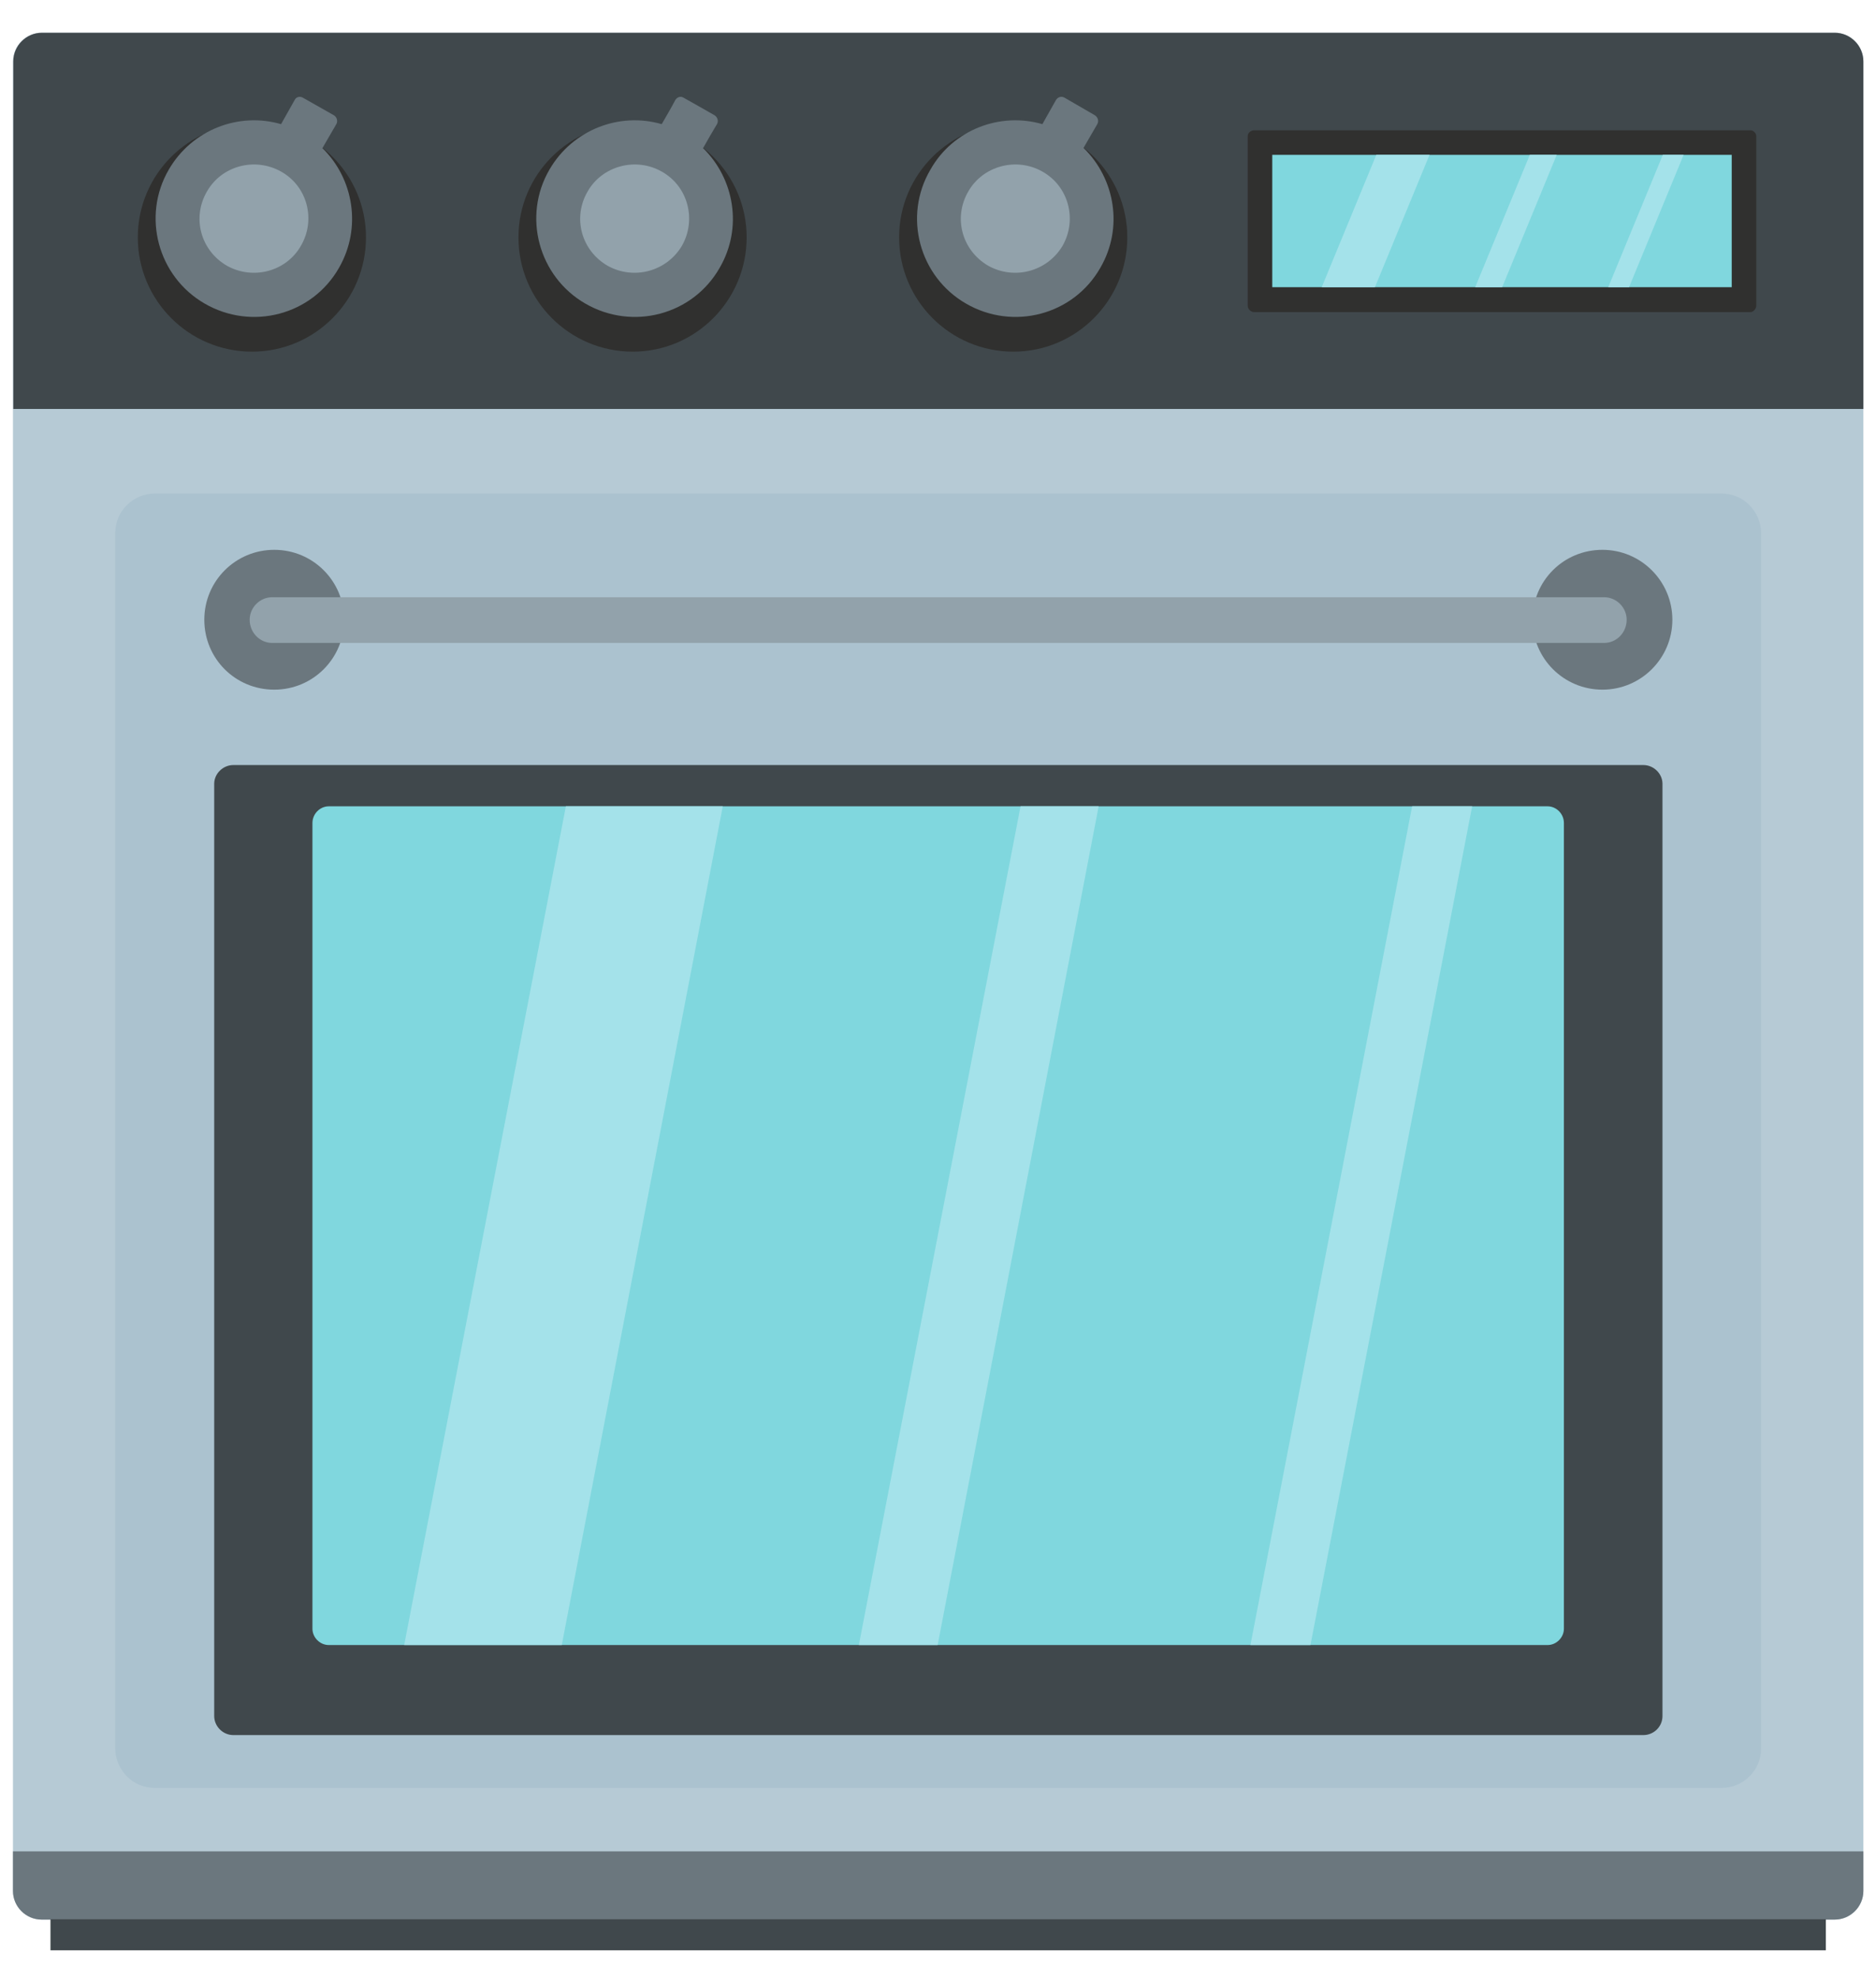 <svg width="55" height="58" viewBox="0 0 55 58" fill="none" xmlns="http://www.w3.org/2000/svg">
<path fill-rule="evenodd" clip-rule="evenodd" d="M1.22 0.96H53.79C54.25 0.96 54.63 1.34 54.63 1.8V55.44C54.63 55.9 54.25 56.28 53.79 56.28H1.22C0.76 56.28 0.38 55.9 0.38 55.44V1.8C0.38 1.34 0.76 0.96 1.22 0.96Z" fill="#B6CAD5"/>
<path d="M4.54 14.47H50.47C50.79 14.47 51.08 14.6 51.28 14.8C51.5 15.02 51.63 15.31 51.63 15.62V51.27C51.63 51.59 51.5 51.88 51.28 52.09C51.08 52.29 50.79 52.42 50.47 52.42H4.54C4.22 52.42 3.93 52.29 3.73 52.09C3.51 51.87 3.38 51.58 3.38 51.27V15.62C3.38 15.3 3.51 15.01 3.73 14.8C3.93 14.6 4.22 14.47 4.54 14.47Z" fill="#ABC2CF"/>
<path fill-rule="evenodd" clip-rule="evenodd" d="M54.63 54.28V55.44C54.63 55.9 54.25 56.28 53.79 56.28H1.22C0.76 56.28 0.38 55.9 0.38 55.44V54.28H54.62H54.63Z" fill="#6B777E"/>
<path fill-rule="evenodd" clip-rule="evenodd" d="M1.22 0.96H53.79C54.25 0.96 54.63 1.34 54.63 1.8V11.99H0.39V1.8C0.39 1.34 0.77 0.96 1.23 0.96H1.22Z" fill="#40484C"/>
<path fill-rule="evenodd" clip-rule="evenodd" d="M36.77 3.82H51.32C51.41 3.82 51.49 3.91 51.49 3.99V8.96C51.49 9.06 51.4 9.15 51.32 9.15H36.77C36.67 9.15 36.58 9.06 36.58 8.96V3.99C36.58 3.9 36.67 3.82 36.77 3.82Z" fill="#30302F"/>
<path d="M50.77 4.54H37.3V8.42H50.77V4.54Z" fill="#80D7DE"/>
<path fill-rule="evenodd" clip-rule="evenodd" d="M40.35 4.54H41.91L40.31 8.42H38.75L40.35 4.54ZM44.85 4.54H45.64L44.04 8.42H43.25L44.85 4.54ZM48.75 4.54H49.36L47.76 8.42H47.15L48.75 4.54Z" fill="#A4E2EA"/>
<path d="M53.53 56.27H1.48V57.18H53.53V56.27Z" fill="#40484C"/>
<path fill-rule="evenodd" clip-rule="evenodd" d="M8.04 16.12C9.18 16.12 10.09 17.04 10.09 18.17C10.09 19.3 9.18 20.22 8.04 20.22C6.9 20.22 5.99 19.31 5.99 18.17C5.99 17.03 6.91 16.12 8.04 16.12ZM46.98 16.12C48.11 16.12 49.03 17.04 49.03 18.17C49.03 19.3 48.11 20.22 46.98 20.22C45.85 20.22 44.93 19.31 44.93 18.17C44.93 17.03 45.84 16.12 46.98 16.12Z" fill="#6B777E"/>
<path fill-rule="evenodd" clip-rule="evenodd" d="M7.98 17.51H47.03C47.39 17.51 47.69 17.81 47.69 18.17C47.69 18.55 47.39 18.85 47.03 18.85H7.98C7.62 18.85 7.32 18.55 7.32 18.17C7.32 17.81 7.62 17.51 7.98 17.51Z" fill="#92A2AB"/>
<path fill-rule="evenodd" clip-rule="evenodd" d="M6.84 22.43H48.18C48.48 22.43 48.74 22.68 48.74 22.98V50.31C48.74 50.63 48.48 50.87 48.18 50.87H6.84C6.54 50.87 6.28 50.62 6.28 50.31V22.98C6.28 22.68 6.54 22.43 6.84 22.43Z" fill="#40484C"/>
<path fill-rule="evenodd" clip-rule="evenodd" d="M9.64 23.64H45.37C45.63 23.64 45.85 23.86 45.85 24.13V47.75C45.85 48.01 45.63 48.23 45.37 48.23H9.64C9.38 48.23 9.16 48.01 9.16 47.75V24.13C9.16 23.86 9.38 23.64 9.64 23.64Z" fill="#80D7DE"/>
<path fill-rule="evenodd" clip-rule="evenodd" d="M7.39 3.62C9.24 3.62 10.73 5.12 10.73 6.96C10.73 8.8 9.24 10.31 7.39 10.31C5.54 10.31 4.04 8.81 4.04 6.96C4.04 5.11 5.54 3.62 7.39 3.62Z" fill="#30302F"/>
<path fill-rule="evenodd" clip-rule="evenodd" d="M9.45 4.34C10.37 5.24 10.61 6.68 9.94 7.85C9.15 9.24 7.38 9.7 6 8.9C4.63 8.11 4.15 6.34 4.95 4.97C5.63 3.8 7 3.28 8.24 3.64L8.64 2.93C8.68 2.84 8.8 2.81 8.89 2.87L9.79 3.38C9.88 3.44 9.91 3.55 9.86 3.64L9.46 4.33L9.45 4.34Z" fill="#6B777E"/>
<path fill-rule="evenodd" clip-rule="evenodd" d="M8.24 5.03C9.01 5.46 9.27 6.44 8.82 7.21C8.39 7.96 7.42 8.22 6.65 7.79C5.88 7.34 5.62 6.38 6.07 5.61C6.5 4.86 7.47 4.6 8.24 5.03Z" fill="#92A2AB"/>
<path fill-rule="evenodd" clip-rule="evenodd" d="M18.55 3.62C20.4 3.62 21.89 5.12 21.89 6.96C21.89 8.8 20.4 10.31 18.55 10.31C16.7 10.31 15.2 8.81 15.2 6.96C15.2 5.11 16.7 3.62 18.55 3.62Z" fill="#30302F"/>
<path fill-rule="evenodd" clip-rule="evenodd" d="M20.61 4.34C21.53 5.24 21.78 6.68 21.1 7.85C20.31 9.24 18.54 9.7 17.16 8.9C15.79 8.11 15.31 6.34 16.11 4.97C16.79 3.8 18.16 3.28 19.4 3.64C19.53 3.41 19.67 3.18 19.8 2.93C19.86 2.84 19.96 2.81 20.05 2.87C20.35 3.04 20.64 3.2 20.95 3.38C21.04 3.44 21.07 3.55 21.02 3.64C20.88 3.87 20.75 4.1 20.62 4.33L20.61 4.34Z" fill="#6B777E"/>
<path fill-rule="evenodd" clip-rule="evenodd" d="M19.4 5.03C20.17 5.46 20.43 6.44 19.99 7.21C19.54 7.96 18.58 8.22 17.81 7.79C17.04 7.34 16.78 6.38 17.23 5.61C17.66 4.86 18.64 4.6 19.4 5.03Z" fill="#92A2AB"/>
<path fill-rule="evenodd" clip-rule="evenodd" d="M29.71 3.62C31.56 3.62 33.05 5.12 33.05 6.96C33.05 8.8 31.56 10.31 29.71 10.31C27.86 10.31 26.36 8.81 26.36 6.96C26.36 5.11 27.86 3.62 29.71 3.62Z" fill="#30302F"/>
<path fill-rule="evenodd" clip-rule="evenodd" d="M31.77 4.34C32.69 5.24 32.94 6.68 32.26 7.85C31.47 9.24 29.7 9.7 28.32 8.9C26.95 8.11 26.47 6.34 27.28 4.97C27.94 3.8 29.32 3.28 30.56 3.64L30.96 2.93C31.02 2.84 31.12 2.81 31.22 2.87L32.1 3.38C32.19 3.44 32.22 3.55 32.17 3.64L31.77 4.33V4.34Z" fill="#6B777E"/>
<path fill-rule="evenodd" clip-rule="evenodd" d="M30.56 5.03C31.33 5.46 31.59 6.44 31.15 7.21C30.7 7.96 29.74 8.22 28.97 7.79C28.2 7.34 27.94 6.38 28.39 5.61C28.82 4.86 29.8 4.6 30.56 5.03Z" fill="#92A2AB"/>
<path fill-rule="evenodd" clip-rule="evenodd" d="M16.58 23.64H21.19L16.47 48.23H11.85L16.59 23.64H16.58ZM29.91 23.64H32.21L27.49 48.23H25.18L29.92 23.64H29.91ZM41.4 23.64H43.16L38.42 48.23H36.66L41.4 23.64Z" fill="#A4E2EA"/>
</svg>
